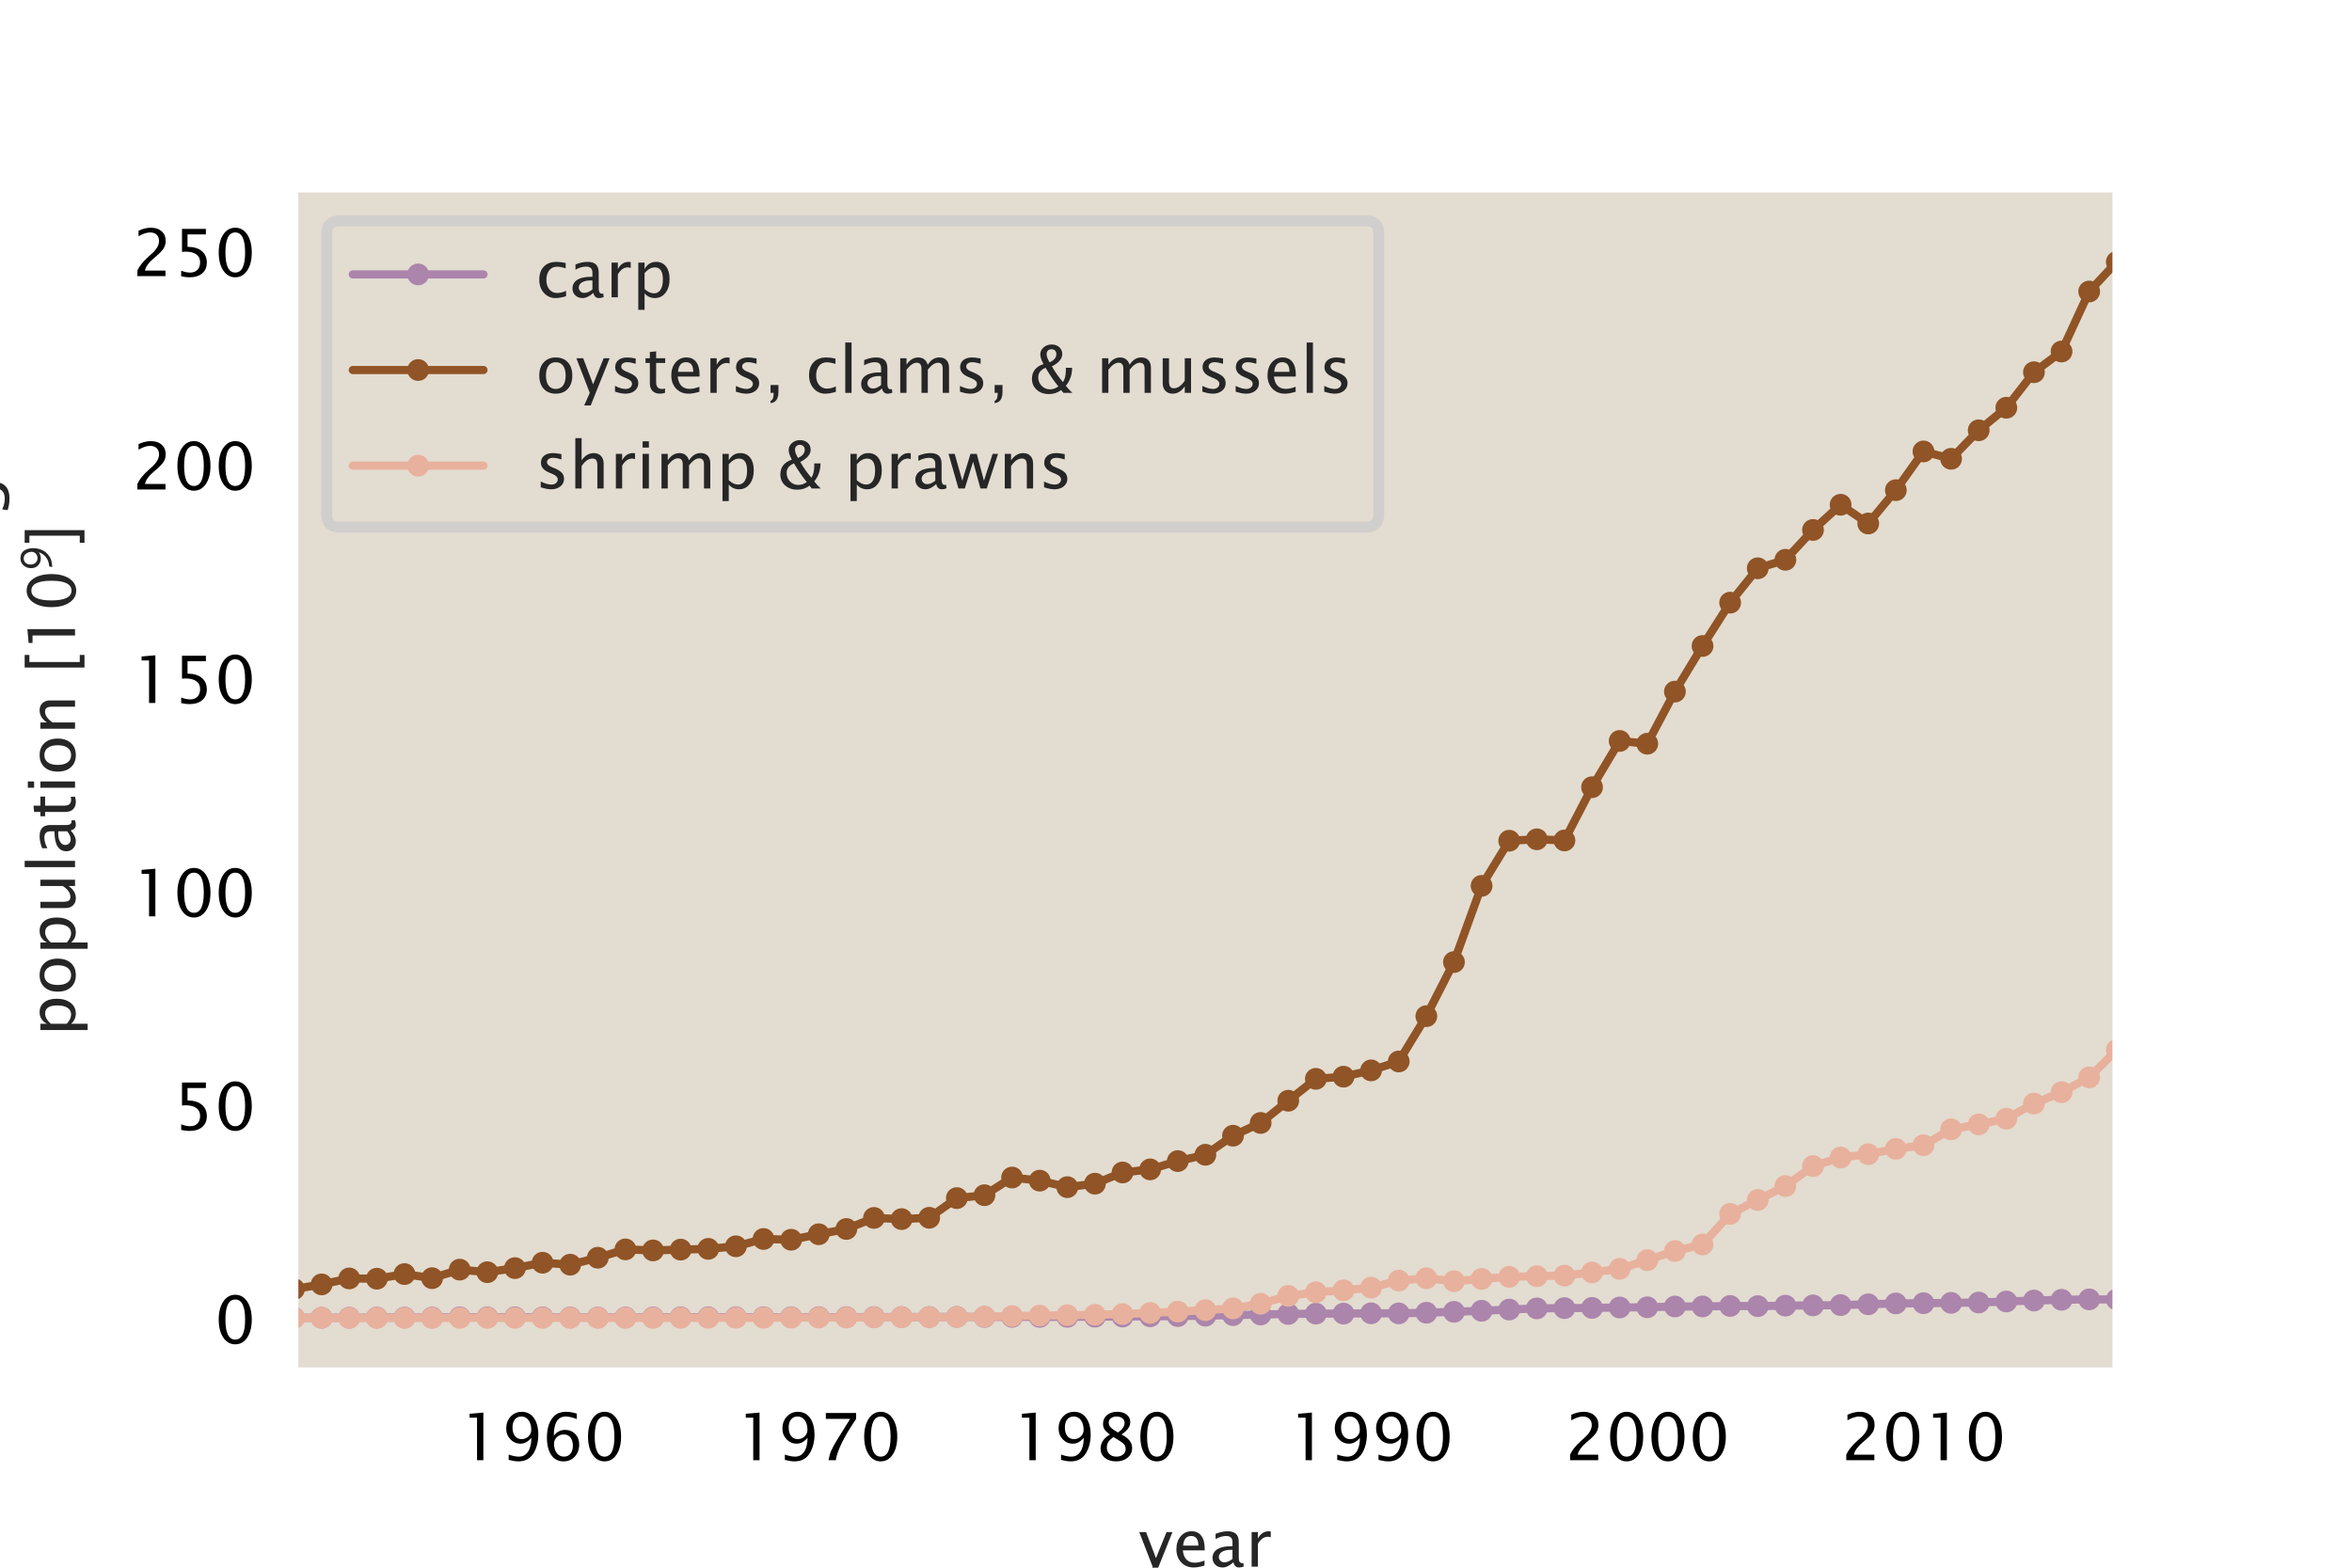 <?xml version="1.0" encoding="utf-8" standalone="no"?>
<!DOCTYPE svg PUBLIC "-//W3C//DTD SVG 1.1//EN"
  "http://www.w3.org/Graphics/SVG/1.1/DTD/svg11.dtd">
<!-- Created with matplotlib (https://matplotlib.org/) -->
<svg height="144pt" version="1.1" viewBox="0 0 216 144" width="216pt" xmlns="http://www.w3.org/2000/svg" xmlns:xlink="http://www.w3.org/1999/xlink">
 <defs>
  <style type="text/css">
*{stroke-linecap:butt;stroke-linejoin:round;}
  </style>
 </defs>
 <g id="figure_1">
  <g id="patch_1">
   <path d="M 0 144 
L 216 144 
L 216 0 
L 0 0 
z
" style="fill:#ffffff;"/>
  </g>
  <g id="axes_1">
   <g id="patch_2">
    <path d="M 27 126 
L 194.4 126 
L 194.4 17.28 
L 27 17.28 
z
" style="fill:#e3dcd0;"/>
   </g>
   <g id="matplotlib.axis_1">
    <g id="xtick_1">
     <g id="text_1">
      <!-- 1960 -->
      <defs>
       <path d="M 26.172 0 
L 26.172 65.047 
L 14.75 65.047 
L 14.75 71.094 
L 35.844 72.906 
L 35.844 0 
z
" id="LucidaSansUnicode-49"/>
       <path d="M 11.375 0.438 
L 11.375 8.594 
Q 20.562 5.422 27 5.422 
Q 35.984 5.422 41.031 13.062 
Q 46.094 20.703 46.094 34.328 
Q 38.766 25.297 29.438 25.297 
Q 20.312 25.297 13.969 32 
Q 7.625 38.719 7.625 48.391 
Q 7.625 59.469 14.375 66.766 
Q 21.141 74.078 31.391 74.078 
Q 43.172 74.078 49.953 64.625 
Q 56.734 55.172 56.734 38.766 
Q 56.734 28.328 53.469 19.109 
Q 50.203 9.906 44.672 4.781 
Q 37.594 -1.812 26.078 -1.812 
Q 20.406 -1.812 11.375 0.438 
z
M 17.234 50.047 
Q 17.234 41.797 20.984 37.016 
Q 24.75 32.234 31.156 32.234 
Q 37.312 32.234 41.625 36.375 
Q 45.953 40.531 45.953 46.391 
Q 45.953 55.609 41.766 61.25 
Q 37.594 66.891 30.812 66.891 
Q 24.469 66.891 20.844 62.391 
Q 17.234 57.906 17.234 50.047 
z
" id="LucidaSansUnicode-57"/>
       <path d="M 17.188 37.453 
Q 24.078 46.391 34.516 46.391 
Q 44 46.391 50.031 40.109 
Q 56.062 33.844 56.062 24.031 
Q 56.062 12.75 49.297 5.469 
Q 42.531 -1.812 32.078 -1.812 
Q 20.172 -1.812 13.422 7.828 
Q 6.688 17.484 6.688 34.516 
Q 6.688 57.469 18.453 68.219 
Q 24.859 74.125 36.141 74.125 
Q 42.672 74.125 52.344 71.391 
L 52.344 62.984 
Q 42.141 66.891 35.547 66.891 
Q 17.188 66.891 17.188 37.453 
z
M 46.391 22.125 
Q 46.391 30.125 42.672 34.781 
Q 38.969 39.453 32.516 39.453 
Q 26.375 39.453 21.969 35.344 
Q 17.578 31.25 17.578 25.484 
Q 17.578 16.406 21.75 10.906 
Q 25.922 5.422 32.812 5.422 
Q 39.062 5.422 42.719 9.906 
Q 46.391 14.406 46.391 22.125 
z
" id="LucidaSansUnicode-54"/>
       <path d="M 31.641 -1.812 
Q 20.266 -1.812 13.297 8.609 
Q 6.344 19.047 6.344 36.141 
Q 6.344 53.219 13.297 63.641 
Q 20.266 74.078 31.641 74.078 
Q 43.062 74.078 50 63.672 
Q 56.938 53.266 56.938 36.141 
Q 56.938 19.047 50 8.609 
Q 43.062 -1.812 31.641 -1.812 
z
M 31.641 5.422 
Q 46.734 5.422 46.734 36.141 
Q 46.734 66.844 31.641 66.844 
Q 16.609 66.844 16.609 36.141 
Q 16.609 5.422 31.641 5.422 
z
" id="LucidaSansUnicode-48"/>
      </defs>
      <g transform="translate(42.239 134.126)scale(0.06 -0.06)">
       <use xlink:href="#LucidaSansUnicode-49"/>
       <use x="63.232" xlink:href="#LucidaSansUnicode-57"/>
       <use x="126.465" xlink:href="#LucidaSansUnicode-54"/>
       <use x="189.697" xlink:href="#LucidaSansUnicode-48"/>
      </g>
     </g>
    </g>
    <g id="xtick_2">
     <g id="text_2">
      <!-- 1970 -->
      <defs>
       <path d="M 15.047 0 
Q 16.453 8.453 19.062 14.594 
Q 21.688 20.75 28.328 31.5 
L 48.047 63.234 
L 10.844 63.234 
L 10.844 72.266 
L 57.234 72.266 
L 57.234 63.234 
Q 29.438 22.266 26.125 0 
z
" id="LucidaSansUnicode-55"/>
      </defs>
      <g transform="translate(67.603 134.126)scale(0.06 -0.06)">
       <use xlink:href="#LucidaSansUnicode-49"/>
       <use x="63.232" xlink:href="#LucidaSansUnicode-57"/>
       <use x="126.465" xlink:href="#LucidaSansUnicode-55"/>
       <use x="189.697" xlink:href="#LucidaSansUnicode-48"/>
      </g>
     </g>
    </g>
    <g id="xtick_3">
     <g id="text_3">
      <!-- 1980 -->
      <defs>
       <path d="M 23 39.359 
Q 17.047 43.5 14.719 47.062 
Q 12.406 50.641 12.406 55.672 
Q 12.406 63.875 18.406 69 
Q 24.422 74.125 34.078 74.125 
Q 43.016 74.125 48.562 69.781 
Q 54.109 65.438 54.109 58.5 
Q 54.109 48 40.625 39.359 
Q 56.984 31.344 56.984 18.703 
Q 56.984 9.672 50.141 3.922 
Q 43.312 -1.812 32.562 -1.812 
Q 21.828 -1.812 15.234 3.578 
Q 8.641 8.984 8.641 17.781 
Q 8.641 30.766 23 39.359 
z
M 35.25 42.391 
Q 45.359 49.031 45.359 57.172 
Q 45.359 61.531 41.969 64.188 
Q 38.578 66.844 33.109 66.844 
Q 27.781 66.844 24.453 64.234 
Q 21.141 61.625 21.141 57.469 
Q 21.141 53.422 24.141 50.188 
Q 27.156 46.969 35.25 42.391 
z
M 28.219 35.453 
Q 22.406 30.953 20.328 27.609 
Q 18.266 24.266 18.266 19.281 
Q 18.266 13.094 22.266 9.25 
Q 26.266 5.422 32.812 5.422 
Q 39.109 5.422 43.094 8.688 
Q 47.078 11.969 47.078 17.188 
Q 47.078 21.391 44.609 24.297 
Q 42.141 27.203 35.062 31.391 
z
" id="LucidaSansUnicode-56"/>
      </defs>
      <g transform="translate(92.966 134.126)scale(0.06 -0.06)">
       <use xlink:href="#LucidaSansUnicode-49"/>
       <use x="63.232" xlink:href="#LucidaSansUnicode-57"/>
       <use x="126.465" xlink:href="#LucidaSansUnicode-56"/>
       <use x="189.697" xlink:href="#LucidaSansUnicode-48"/>
      </g>
     </g>
    </g>
    <g id="xtick_4">
     <g id="text_4">
      <!-- 1990 -->
      <g transform="translate(118.33 134.126)scale(0.06 -0.06)">
       <use xlink:href="#LucidaSansUnicode-49"/>
       <use x="63.232" xlink:href="#LucidaSansUnicode-57"/>
       <use x="126.465" xlink:href="#LucidaSansUnicode-57"/>
       <use x="189.697" xlink:href="#LucidaSansUnicode-48"/>
      </g>
     </g>
    </g>
    <g id="xtick_5">
     <g id="text_5">
      <!-- 2000 -->
      <defs>
       <path d="M 8.297 0 
L 8.297 8.453 
Q 12.5 18.266 25.297 29.828 
L 30.812 34.766 
Q 41.453 44.391 41.453 53.859 
Q 41.453 59.906 37.812 63.375 
Q 34.188 66.844 27.781 66.844 
Q 20.312 66.844 10.109 61.031 
L 10.109 69.531 
Q 19.734 74.078 29.25 74.078 
Q 39.406 74.078 45.531 68.609 
Q 51.656 63.141 51.656 54.109 
Q 51.656 47.609 48.547 42.578 
Q 45.453 37.547 37.016 30.375 
L 33.297 27.203 
Q 21.734 17.391 19.922 8.453 
L 51.312 8.453 
L 51.312 0 
z
" id="LucidaSansUnicode-50"/>
      </defs>
      <g transform="translate(143.694 134.126)scale(0.06 -0.06)">
       <use xlink:href="#LucidaSansUnicode-50"/>
       <use x="63.232" xlink:href="#LucidaSansUnicode-48"/>
       <use x="126.465" xlink:href="#LucidaSansUnicode-48"/>
       <use x="189.697" xlink:href="#LucidaSansUnicode-48"/>
      </g>
     </g>
    </g>
    <g id="xtick_6">
     <g id="text_6">
      <!-- 2010 -->
      <g transform="translate(169.057 134.126)scale(0.06 -0.06)">
       <use xlink:href="#LucidaSansUnicode-50"/>
       <use x="63.232" xlink:href="#LucidaSansUnicode-48"/>
       <use x="126.465" xlink:href="#LucidaSansUnicode-49"/>
       <use x="189.697" xlink:href="#LucidaSansUnicode-48"/>
      </g>
     </g>
    </g>
    <g id="text_7">
     <!-- year -->
     <defs>
      <path d="M 12.703 -19.281 
L 21.297 0 
L 0.781 53.031 
L 11.188 53.031 
L 26.375 13.094 
L 42.578 53.031 
L 51.656 53.031 
L 22.703 -19.281 
z
" id="LucidaSansUnicode-121"/>
      <path d="M 48.484 1.703 
Q 38.812 -1.219 31.938 -1.219 
Q 20.172 -1.219 12.797 6.562 
Q 5.422 14.359 5.422 26.766 
Q 5.422 38.812 11.938 46.531 
Q 18.453 54.25 28.609 54.25 
Q 38.234 54.25 43.484 47.391 
Q 48.734 40.531 48.734 27.938 
L 48.688 25 
L 15.234 25 
Q 17.328 6.109 33.734 6.109 
Q 39.75 6.109 48.484 9.328 
z
M 15.672 32.234 
L 39.062 32.234 
Q 39.062 47.016 28.031 47.016 
Q 16.938 47.016 15.672 32.234 
z
" id="LucidaSansUnicode-101"/>
      <path d="M 36.969 6.734 
Q 28.328 -1.219 20.312 -1.219 
Q 13.719 -1.219 9.375 2.906 
Q 5.031 7.031 5.031 13.328 
Q 5.031 22.016 12.328 26.672 
Q 19.625 31.344 33.297 31.344 
L 35.547 31.344 
L 35.547 37.75 
Q 35.547 46.969 25.922 46.969 
Q 18.453 46.969 9.625 42.281 
L 9.625 50.25 
Q 19.344 54.203 27.938 54.203 
Q 36.766 54.203 40.969 50.172 
Q 45.172 46.141 45.172 37.75 
L 45.172 13.719 
Q 45.172 5.469 50.25 5.469 
Q 50.875 5.469 52.094 5.672 
L 52.781 0.344 
Q 49.516 -1.219 45.562 -1.219 
Q 38.812 -1.219 36.969 6.734 
z
M 35.547 11.969 
L 35.547 25.688 
L 32.469 25.781 
Q 24.469 25.781 19.562 22.797 
Q 14.656 19.828 14.656 14.891 
Q 14.656 11.422 17.094 9.031 
Q 19.531 6.641 23.047 6.641 
Q 29.047 6.641 35.547 11.969 
z
" id="LucidaSansUnicode-97"/>
      <path d="M 9.625 0 
L 9.625 53.031 
L 19.234 53.031 
L 19.234 43.062 
Q 24.953 54.203 35.844 54.203 
Q 37.312 54.203 38.922 53.953 
L 38.922 44.969 
Q 36.422 45.797 34.516 45.797 
Q 25.391 45.797 19.234 34.969 
L 19.234 0 
z
" id="LucidaSansUnicode-114"/>
     </defs>
     <g style="fill:#262626;" transform="translate(104.577 143.908)scale(0.06 -0.06)">
      <use xlink:href="#LucidaSansUnicode-121"/>
      <use x="52.246" xlink:href="#LucidaSansUnicode-101"/>
      <use x="107.959" xlink:href="#LucidaSansUnicode-97"/>
      <use x="163.184" xlink:href="#LucidaSansUnicode-114"/>
     </g>
    </g>
   </g>
   <g id="matplotlib.axis_2">
    <g id="ytick_1">
     <g id="text_8">
      <!-- 0 -->
      <g transform="translate(19.706 123.375)scale(0.06 -0.06)">
       <use xlink:href="#LucidaSansUnicode-48"/>
      </g>
     </g>
    </g>
    <g id="ytick_2">
     <g id="text_9">
      <!-- 50 -->
      <defs>
       <path d="M 12.156 -0.297 
L 12.156 8.297 
Q 19.344 5.422 25.828 5.422 
Q 32.953 5.422 37.031 9.609 
Q 41.109 13.812 41.109 21.188 
Q 41.109 29.109 35.344 33.281 
Q 29.594 37.453 18.703 37.453 
Q 16.156 37.453 13.375 37.109 
L 13.375 72.266 
L 49.953 72.266 
L 49.953 63.875 
L 21.828 63.875 
L 21.828 44.828 
Q 35.75 44.828 43.562 38.422 
Q 51.375 32.031 51.375 20.703 
Q 51.375 10.156 44.266 4.172 
Q 37.156 -1.812 24.656 -1.812 
Q 19.094 -1.812 12.156 -0.297 
z
" id="LucidaSansUnicode-53"/>
      </defs>
      <g transform="translate(15.912 103.773)scale(0.06 -0.06)">
       <use xlink:href="#LucidaSansUnicode-53"/>
       <use x="63.232" xlink:href="#LucidaSansUnicode-48"/>
      </g>
     </g>
    </g>
    <g id="ytick_3">
     <g id="text_10">
      <!-- 100 -->
      <g transform="translate(12.118 84.17)scale(0.06 -0.06)">
       <use xlink:href="#LucidaSansUnicode-49"/>
       <use x="63.232" xlink:href="#LucidaSansUnicode-48"/>
       <use x="126.465" xlink:href="#LucidaSansUnicode-48"/>
      </g>
     </g>
    </g>
    <g id="ytick_4">
     <g id="text_11">
      <!-- 150 -->
      <g transform="translate(12.118 64.567)scale(0.06 -0.06)">
       <use xlink:href="#LucidaSansUnicode-49"/>
       <use x="63.232" xlink:href="#LucidaSansUnicode-53"/>
       <use x="126.465" xlink:href="#LucidaSansUnicode-48"/>
      </g>
     </g>
    </g>
    <g id="ytick_5">
     <g id="text_12">
      <!-- 200 -->
      <g transform="translate(12.118 44.965)scale(0.06 -0.06)">
       <use xlink:href="#LucidaSansUnicode-50"/>
       <use x="63.232" xlink:href="#LucidaSansUnicode-48"/>
       <use x="126.465" xlink:href="#LucidaSansUnicode-48"/>
      </g>
     </g>
    </g>
    <g id="ytick_6">
     <g id="text_13">
      <!-- 250 -->
      <g transform="translate(12.118 25.362)scale(0.06 -0.06)">
       <use xlink:href="#LucidaSansUnicode-50"/>
       <use x="63.232" xlink:href="#LucidaSansUnicode-53"/>
       <use x="126.465" xlink:href="#LucidaSansUnicode-48"/>
      </g>
     </g>
    </g>
    <g id="text_14">
     <!-- estimated standing -->
     <defs>
      <path d="M 7.672 1.859 
L 7.672 10.688 
Q 17.094 6 24.078 6 
Q 28.219 6 30.953 8.25 
Q 33.688 10.5 33.688 13.875 
Q 33.688 18.797 26.031 22.016 
L 20.406 24.422 
Q 7.953 29.594 7.953 39.312 
Q 7.953 46.234 12.859 50.219 
Q 17.781 54.203 26.312 54.203 
Q 30.766 54.203 37.312 52.984 
L 39.312 52.594 
L 39.312 44.578 
Q 31.25 46.969 26.469 46.969 
Q 22.266 46.969 19.75 45.141 
Q 17.234 43.312 17.234 40.234 
Q 17.234 35.891 24.266 32.906 
L 28.906 30.953 
Q 36.766 27.641 40.031 23.953 
Q 43.312 20.266 43.312 14.75 
Q 43.312 7.766 37.797 3.266 
Q 32.281 -1.219 23.688 -1.219 
Q 17.094 -1.219 7.672 1.859 
z
" id="LucidaSansUnicode-115"/>
      <path d="M 33.25 0 
Q 28.812 -1.219 25.531 -1.219 
Q 18.219 -1.219 14.109 2.969 
Q 10.016 7.172 10.016 14.656 
L 10.016 45.797 
L 3.375 45.797 
L 3.375 53.031 
L 10.016 53.031 
L 10.016 62.641 
L 19.625 63.578 
L 19.625 53.031 
L 33.5 53.031 
L 33.5 45.797 
L 19.625 45.797 
L 19.625 16.406 
Q 19.625 6 28.609 6 
Q 30.516 6 33.25 6.641 
z
" id="LucidaSansUnicode-116"/>
      <path d="M 9.625 0 
L 9.625 53.031 
L 19.234 53.031 
L 19.234 0 
z
M 9.625 62.641 
L 9.625 72.266 
L 19.234 72.266 
L 19.234 62.641 
z
" id="LucidaSansUnicode-105"/>
      <path d="M 9.625 0 
L 9.625 53.031 
L 19.234 53.031 
L 19.234 43.062 
Q 26.266 54.203 37.312 54.203 
Q 47.953 54.203 51.812 43.062 
Q 58.641 54.25 69.578 54.25 
Q 76.562 54.25 80.438 50.125 
Q 84.328 46 84.328 38.578 
L 84.328 0 
L 74.656 0 
L 74.656 37.062 
Q 74.656 46.141 67.484 46.141 
Q 60.016 46.141 51.812 35.547 
L 51.812 0 
L 42.141 0 
L 42.141 37.062 
Q 42.141 46.188 34.812 46.188 
Q 27.547 46.188 19.234 35.547 
L 19.234 0 
z
" id="LucidaSansUnicode-109"/>
      <path d="M 43.656 0 
L 43.656 9.969 
Q 37.797 -1.219 25.984 -1.219 
Q 16.406 -1.219 10.906 5.766 
Q 5.422 12.75 5.422 24.859 
Q 5.422 38.094 11.641 46.141 
Q 17.875 54.203 28.031 54.203 
Q 37.453 54.203 43.656 46.969 
L 43.656 77.094 
L 53.328 77.094 
L 53.328 0 
z
M 43.656 40.375 
Q 36.188 46.969 29.5 46.969 
Q 22.906 46.969 19.281 41.453 
Q 15.672 35.938 15.672 25.828 
Q 15.672 7.234 27.984 7.234 
Q 35.984 7.234 43.656 15.969 
z
" id="LucidaSansUnicode-100"/>
      <path id="LucidaSansUnicode-32"/>
      <path d="M 9.625 0 
L 9.625 53.031 
L 19.234 53.031 
L 19.234 43.062 
Q 26.859 54.203 37.891 54.203 
Q 44.828 54.203 48.906 49.828 
Q 52.984 45.453 52.984 38.094 
L 52.984 0 
L 43.359 0 
L 43.359 34.969 
Q 43.359 40.875 41.625 43.391 
Q 39.891 45.906 35.891 45.906 
Q 27.047 45.906 19.234 34.328 
L 19.234 0 
z
" id="LucidaSansUnicode-110"/>
      <path d="M 9.812 -17.625 
L 10.938 -9.281 
Q 19.281 -13.234 27.438 -13.234 
Q 43.656 -13.234 43.656 4 
L 43.656 12.359 
Q 41.156 7.078 36.547 4.141 
Q 31.938 1.219 26.266 1.219 
Q 16.656 1.219 11.031 8.125 
Q 5.422 15.047 5.422 26.859 
Q 5.422 38.969 11.812 46.578 
Q 18.219 54.203 28.375 54.203 
Q 37.25 54.203 43.656 46.969 
L 43.656 53.031 
L 53.328 53.031 
L 53.328 14.453 
Q 53.328 2 52.031 -3.984 
Q 50.734 -9.969 47.172 -13.766 
Q 40.875 -20.453 27.484 -20.453 
Q 18.312 -20.453 9.812 -17.625 
z
M 43.656 18.359 
L 43.656 40.375 
Q 37.312 46.969 29.828 46.969 
Q 23.188 46.969 19.422 41.641 
Q 15.672 36.328 15.672 26.906 
Q 15.672 9.625 27.938 9.625 
Q 36.281 9.625 43.656 18.359 
z
" id="LucidaSansUnicode-103"/>
     </defs>
     <g style="fill:#262626;" transform="translate(-0.357 99.577)rotate(-90)scale(0.06 -0.06)">
      <use xlink:href="#LucidaSansUnicode-101"/>
      <use x="55.713" xlink:href="#LucidaSansUnicode-115"/>
      <use x="106.689" xlink:href="#LucidaSansUnicode-116"/>
      <use x="144.092" xlink:href="#LucidaSansUnicode-105"/>
      <use x="172.998" xlink:href="#LucidaSansUnicode-109"/>
      <use x="266.357" xlink:href="#LucidaSansUnicode-97"/>
      <use x="321.582" xlink:href="#LucidaSansUnicode-116"/>
      <use x="358.984" xlink:href="#LucidaSansUnicode-101"/>
      <use x="414.697" xlink:href="#LucidaSansUnicode-100"/>
      <use x="477.637" xlink:href="#LucidaSansUnicode-32"/>
      <use x="509.277" xlink:href="#LucidaSansUnicode-115"/>
      <use x="560.254" xlink:href="#LucidaSansUnicode-116"/>
      <use x="597.656" xlink:href="#LucidaSansUnicode-97"/>
      <use x="652.881" xlink:href="#LucidaSansUnicode-110"/>
      <use x="714.941" xlink:href="#LucidaSansUnicode-100"/>
      <use x="777.881" xlink:href="#LucidaSansUnicode-105"/>
      <use x="806.787" xlink:href="#LucidaSansUnicode-110"/>
      <use x="868.848" xlink:href="#LucidaSansUnicode-103"/>
     </g>
     <!-- population [10$^9$] -->
     <defs>
      <path d="M 9.625 -19.281 
L 9.625 53.031 
L 19.234 53.031 
L 19.234 43.062 
Q 25.141 54.203 36.969 54.203 
Q 46.531 54.203 52.016 47.219 
Q 57.516 40.234 57.516 28.125 
Q 57.516 14.938 51.281 6.859 
Q 45.062 -1.219 34.906 -1.219 
Q 25.484 -1.219 19.234 6 
L 19.234 -19.281 
z
M 19.234 12.641 
Q 26.656 6 33.406 6 
Q 40.047 6 43.656 11.547 
Q 47.266 17.094 47.266 27.156 
Q 47.266 45.797 34.969 45.797 
Q 26.906 45.797 19.234 37.062 
z
" id="LucidaSansUnicode-112"/>
      <path d="M 30.719 -1.219 
Q 19.047 -1.219 12.234 6.25 
Q 5.422 13.719 5.422 26.516 
Q 5.422 39.312 12.234 46.75 
Q 19.047 54.203 30.719 54.203 
Q 42.391 54.203 49.188 46.75 
Q 56 39.312 56 26.516 
Q 56 13.719 49.188 6.25 
Q 42.391 -1.219 30.719 -1.219 
z
M 30.719 6 
Q 37.891 6 41.844 11.375 
Q 45.797 16.75 45.797 26.516 
Q 45.797 36.281 41.844 41.625 
Q 37.891 46.969 30.719 46.969 
Q 23.531 46.969 19.594 41.625 
Q 15.672 36.281 15.672 26.516 
Q 15.672 16.75 19.594 11.375 
Q 23.531 6 30.719 6 
z
" id="LucidaSansUnicode-111"/>
      <path d="M 42.781 0 
L 42.781 9.969 
Q 35.109 -1.219 24.172 -1.219 
Q 17.234 -1.219 13.125 3.141 
Q 9.031 7.516 9.031 14.938 
L 9.031 53.031 
L 18.656 53.031 
L 18.656 18.062 
Q 18.656 12.109 20.391 9.594 
Q 22.125 7.078 26.172 7.078 
Q 34.969 7.078 42.781 18.656 
L 42.781 53.031 
L 52.391 53.031 
L 52.391 0 
z
" id="LucidaSansUnicode-117"/>
      <path d="M 9.625 0 
L 9.625 77.094 
L 19.234 77.094 
L 19.234 0 
z
" id="LucidaSansUnicode-108"/>
      <path d="M 9.625 -14.453 
L 9.625 77.094 
L 28.906 77.094 
L 28.906 69.875 
L 18.062 69.875 
L 18.062 -7.234 
L 28.906 -7.234 
L 28.906 -14.453 
z
" id="LucidaSansUnicode-91"/>
      <path d="M 5.5 -0.203 
L 6.797 4.703 
Q 18.203 5.5 26.141 11.25 
Q 34.094 17 37.594 27.5 
Q 31.797 23.094 23.906 23.094 
Q 15.297 23.094 9.047 28.891 
Q 2.797 34.703 2.797 44.203 
Q 2.797 53.906 8.844 60.75 
Q 14.906 67.594 24.203 67.594 
Q 30.094 67.594 34.5 65.344 
Q 38.906 63.094 41.5 59.094 
Q 44.094 55.094 45.344 50.25 
Q 46.594 45.406 46.594 39.797 
Q 46.594 31.406 43.547 23.203 
Q 40.5 15 35.5 10.094 
Q 28.797 3.594 22.844 1.297 
Q 16.906 -1 5.703 -2.094 
z
M 38.594 42.203 
Q 38.5 50.297 34.547 55.391 
Q 30.594 60.5 23.906 60.5 
Q 18.406 60.5 14.594 56.297 
Q 10.797 52.094 10.797 45.594 
Q 10.797 38.406 14.891 34.344 
Q 19 30.297 24.703 30.297 
Q 29.906 30.297 33.797 33.344 
Q 37.703 36.406 38.594 42.203 
z
" id="STIXGeneral-Regular-120811"/>
      <path d="M 22.906 77.094 
L 22.906 -14.453 
L 3.609 -14.453 
L 3.609 -7.234 
L 14.453 -7.234 
L 14.453 69.875 
L 3.609 69.875 
L 3.609 77.094 
z
" id="LucidaSansUnicode-93"/>
     </defs>
     <g style="fill:#262626;" transform="translate(6.918 95.19)rotate(-90)scale(0.06 -0.06)">
      <use transform="translate(0 0.447)" xlink:href="#LucidaSansUnicode-112"/>
      <use transform="translate(62.939 0.447)" xlink:href="#LucidaSansUnicode-111"/>
      <use transform="translate(124.365 0.447)" xlink:href="#LucidaSansUnicode-112"/>
      <use transform="translate(187.305 0.447)" xlink:href="#LucidaSansUnicode-117"/>
      <use transform="translate(249.365 0.447)" xlink:href="#LucidaSansUnicode-108"/>
      <use transform="translate(278.271 0.447)" xlink:href="#LucidaSansUnicode-97"/>
      <use transform="translate(333.496 0.447)" xlink:href="#LucidaSansUnicode-116"/>
      <use transform="translate(370.898 0.447)" xlink:href="#LucidaSansUnicode-105"/>
      <use transform="translate(399.805 0.447)" xlink:href="#LucidaSansUnicode-111"/>
      <use transform="translate(461.23 0.447)" xlink:href="#LucidaSansUnicode-110"/>
      <use transform="translate(523.291 0.447)" xlink:href="#LucidaSansUnicode-32"/>
      <use transform="translate(554.932 0.447)" xlink:href="#LucidaSansUnicode-91"/>
      <use transform="translate(587.451 0.447)" xlink:href="#LucidaSansUnicode-49"/>
      <use transform="translate(650.684 0.447)" xlink:href="#LucidaSansUnicode-48"/>
      <use transform="translate(714.709 36.684)scale(0.7)" xlink:href="#STIXGeneral-Regular-120811"/>
      <use transform="translate(751.974 0.447)" xlink:href="#LucidaSansUnicode-93"/>
     </g>
    </g>
   </g>
   <g id="line2d_1">
    <path clip-path="url(#p1820e933b1)" d="M 24.464 121.048 
L 27 121.044 
L 29.536 121.042 
L 32.073 121.038 
L 34.609 121.028 
L 37.145 121.024 
L 39.682 121.022 
L 42.218 121.003 
L 44.755 121.006 
L 47.291 121 
L 49.827 121.007 
L 52.364 121.018 
L 54.9 121.022 
L 57.436 121.017 
L 59.973 121.012 
L 62.509 121.002 
L 65.045 121 
L 67.582 121 
L 70.118 121.001 
L 72.655 120.996 
L 75.191 120.991 
L 77.727 120.987 
L 80.264 120.983 
L 82.8 120.978 
L 85.336 120.972 
L 87.873 120.965 
L 90.409 120.966 
L 92.945 120.961 
L 95.482 120.961 
L 98.018 120.955 
L 100.555 120.945 
L 103.091 120.93 
L 105.627 120.911 
L 108.164 120.889 
L 110.7 120.851 
L 113.236 120.8 
L 115.773 120.746 
L 118.309 120.696 
L 120.845 120.663 
L 123.382 120.661 
L 125.918 120.634 
L 128.455 120.642 
L 130.991 120.58 
L 133.527 120.499 
L 136.064 120.402 
L 138.6 120.29 
L 141.136 120.182 
L 143.673 120.157 
L 146.209 120.137 
L 148.745 120.098 
L 151.282 120.08 
L 153.818 120.009 
L 156.355 120.004 
L 158.891 119.958 
L 161.427 119.975 
L 163.964 119.931 
L 166.5 119.909 
L 169.036 119.88 
L 171.573 119.806 
L 174.109 119.726 
L 176.645 119.705 
L 179.182 119.674 
L 181.718 119.644 
L 184.255 119.548 
L 186.791 119.46 
L 189.327 119.393 
L 191.864 119.355 
L 194.4 119.362 
L 196.936 119.311 
" style="fill:none;stroke:#ab85ac;stroke-linecap:round;stroke-width:0.75;"/>
    <defs>
     <path d="M 0 0.5 
C 0.133 0.5 0.26 0.447 0.354 0.354 
C 0.447 0.26 0.5 0.133 0.5 0 
C 0.5 -0.133 0.447 -0.26 0.354 -0.354 
C 0.26 -0.447 0.133 -0.5 0 -0.5 
C -0.133 -0.5 -0.26 -0.447 -0.354 -0.354 
C -0.447 -0.26 -0.5 -0.133 -0.5 0 
C -0.5 0.133 -0.447 0.26 -0.354 0.354 
C -0.26 0.447 -0.133 0.5 0 0.5 
z
" id="m6e698b9f9d" style="stroke:#ab85ac;"/>
    </defs>
    <g clip-path="url(#p1820e933b1)">
     <use style="fill:#ab85ac;stroke:#ab85ac;" x="24.464" xlink:href="#m6e698b9f9d" y="121.048"/>
     <use style="fill:#ab85ac;stroke:#ab85ac;" x="27" xlink:href="#m6e698b9f9d" y="121.044"/>
     <use style="fill:#ab85ac;stroke:#ab85ac;" x="29.536" xlink:href="#m6e698b9f9d" y="121.042"/>
     <use style="fill:#ab85ac;stroke:#ab85ac;" x="32.073" xlink:href="#m6e698b9f9d" y="121.038"/>
     <use style="fill:#ab85ac;stroke:#ab85ac;" x="34.609" xlink:href="#m6e698b9f9d" y="121.028"/>
     <use style="fill:#ab85ac;stroke:#ab85ac;" x="37.145" xlink:href="#m6e698b9f9d" y="121.024"/>
     <use style="fill:#ab85ac;stroke:#ab85ac;" x="39.682" xlink:href="#m6e698b9f9d" y="121.022"/>
     <use style="fill:#ab85ac;stroke:#ab85ac;" x="42.218" xlink:href="#m6e698b9f9d" y="121.003"/>
     <use style="fill:#ab85ac;stroke:#ab85ac;" x="44.755" xlink:href="#m6e698b9f9d" y="121.006"/>
     <use style="fill:#ab85ac;stroke:#ab85ac;" x="47.291" xlink:href="#m6e698b9f9d" y="121"/>
     <use style="fill:#ab85ac;stroke:#ab85ac;" x="49.827" xlink:href="#m6e698b9f9d" y="121.007"/>
     <use style="fill:#ab85ac;stroke:#ab85ac;" x="52.364" xlink:href="#m6e698b9f9d" y="121.018"/>
     <use style="fill:#ab85ac;stroke:#ab85ac;" x="54.9" xlink:href="#m6e698b9f9d" y="121.022"/>
     <use style="fill:#ab85ac;stroke:#ab85ac;" x="57.436" xlink:href="#m6e698b9f9d" y="121.017"/>
     <use style="fill:#ab85ac;stroke:#ab85ac;" x="59.973" xlink:href="#m6e698b9f9d" y="121.012"/>
     <use style="fill:#ab85ac;stroke:#ab85ac;" x="62.509" xlink:href="#m6e698b9f9d" y="121.002"/>
     <use style="fill:#ab85ac;stroke:#ab85ac;" x="65.045" xlink:href="#m6e698b9f9d" y="121"/>
     <use style="fill:#ab85ac;stroke:#ab85ac;" x="67.582" xlink:href="#m6e698b9f9d" y="121"/>
     <use style="fill:#ab85ac;stroke:#ab85ac;" x="70.118" xlink:href="#m6e698b9f9d" y="121.001"/>
     <use style="fill:#ab85ac;stroke:#ab85ac;" x="72.655" xlink:href="#m6e698b9f9d" y="120.996"/>
     <use style="fill:#ab85ac;stroke:#ab85ac;" x="75.191" xlink:href="#m6e698b9f9d" y="120.991"/>
     <use style="fill:#ab85ac;stroke:#ab85ac;" x="77.727" xlink:href="#m6e698b9f9d" y="120.987"/>
     <use style="fill:#ab85ac;stroke:#ab85ac;" x="80.264" xlink:href="#m6e698b9f9d" y="120.983"/>
     <use style="fill:#ab85ac;stroke:#ab85ac;" x="82.8" xlink:href="#m6e698b9f9d" y="120.978"/>
     <use style="fill:#ab85ac;stroke:#ab85ac;" x="85.336" xlink:href="#m6e698b9f9d" y="120.972"/>
     <use style="fill:#ab85ac;stroke:#ab85ac;" x="87.873" xlink:href="#m6e698b9f9d" y="120.965"/>
     <use style="fill:#ab85ac;stroke:#ab85ac;" x="90.409" xlink:href="#m6e698b9f9d" y="120.966"/>
     <use style="fill:#ab85ac;stroke:#ab85ac;" x="92.945" xlink:href="#m6e698b9f9d" y="120.961"/>
     <use style="fill:#ab85ac;stroke:#ab85ac;" x="95.482" xlink:href="#m6e698b9f9d" y="120.961"/>
     <use style="fill:#ab85ac;stroke:#ab85ac;" x="98.018" xlink:href="#m6e698b9f9d" y="120.955"/>
     <use style="fill:#ab85ac;stroke:#ab85ac;" x="100.555" xlink:href="#m6e698b9f9d" y="120.945"/>
     <use style="fill:#ab85ac;stroke:#ab85ac;" x="103.091" xlink:href="#m6e698b9f9d" y="120.93"/>
     <use style="fill:#ab85ac;stroke:#ab85ac;" x="105.627" xlink:href="#m6e698b9f9d" y="120.911"/>
     <use style="fill:#ab85ac;stroke:#ab85ac;" x="108.164" xlink:href="#m6e698b9f9d" y="120.889"/>
     <use style="fill:#ab85ac;stroke:#ab85ac;" x="110.7" xlink:href="#m6e698b9f9d" y="120.851"/>
     <use style="fill:#ab85ac;stroke:#ab85ac;" x="113.236" xlink:href="#m6e698b9f9d" y="120.8"/>
     <use style="fill:#ab85ac;stroke:#ab85ac;" x="115.773" xlink:href="#m6e698b9f9d" y="120.746"/>
     <use style="fill:#ab85ac;stroke:#ab85ac;" x="118.309" xlink:href="#m6e698b9f9d" y="120.696"/>
     <use style="fill:#ab85ac;stroke:#ab85ac;" x="120.845" xlink:href="#m6e698b9f9d" y="120.663"/>
     <use style="fill:#ab85ac;stroke:#ab85ac;" x="123.382" xlink:href="#m6e698b9f9d" y="120.661"/>
     <use style="fill:#ab85ac;stroke:#ab85ac;" x="125.918" xlink:href="#m6e698b9f9d" y="120.634"/>
     <use style="fill:#ab85ac;stroke:#ab85ac;" x="128.455" xlink:href="#m6e698b9f9d" y="120.642"/>
     <use style="fill:#ab85ac;stroke:#ab85ac;" x="130.991" xlink:href="#m6e698b9f9d" y="120.58"/>
     <use style="fill:#ab85ac;stroke:#ab85ac;" x="133.527" xlink:href="#m6e698b9f9d" y="120.499"/>
     <use style="fill:#ab85ac;stroke:#ab85ac;" x="136.064" xlink:href="#m6e698b9f9d" y="120.402"/>
     <use style="fill:#ab85ac;stroke:#ab85ac;" x="138.6" xlink:href="#m6e698b9f9d" y="120.29"/>
     <use style="fill:#ab85ac;stroke:#ab85ac;" x="141.136" xlink:href="#m6e698b9f9d" y="120.182"/>
     <use style="fill:#ab85ac;stroke:#ab85ac;" x="143.673" xlink:href="#m6e698b9f9d" y="120.157"/>
     <use style="fill:#ab85ac;stroke:#ab85ac;" x="146.209" xlink:href="#m6e698b9f9d" y="120.137"/>
     <use style="fill:#ab85ac;stroke:#ab85ac;" x="148.745" xlink:href="#m6e698b9f9d" y="120.098"/>
     <use style="fill:#ab85ac;stroke:#ab85ac;" x="151.282" xlink:href="#m6e698b9f9d" y="120.08"/>
     <use style="fill:#ab85ac;stroke:#ab85ac;" x="153.818" xlink:href="#m6e698b9f9d" y="120.009"/>
     <use style="fill:#ab85ac;stroke:#ab85ac;" x="156.355" xlink:href="#m6e698b9f9d" y="120.004"/>
     <use style="fill:#ab85ac;stroke:#ab85ac;" x="158.891" xlink:href="#m6e698b9f9d" y="119.958"/>
     <use style="fill:#ab85ac;stroke:#ab85ac;" x="161.427" xlink:href="#m6e698b9f9d" y="119.975"/>
     <use style="fill:#ab85ac;stroke:#ab85ac;" x="163.964" xlink:href="#m6e698b9f9d" y="119.931"/>
     <use style="fill:#ab85ac;stroke:#ab85ac;" x="166.5" xlink:href="#m6e698b9f9d" y="119.909"/>
     <use style="fill:#ab85ac;stroke:#ab85ac;" x="169.036" xlink:href="#m6e698b9f9d" y="119.88"/>
     <use style="fill:#ab85ac;stroke:#ab85ac;" x="171.573" xlink:href="#m6e698b9f9d" y="119.806"/>
     <use style="fill:#ab85ac;stroke:#ab85ac;" x="174.109" xlink:href="#m6e698b9f9d" y="119.726"/>
     <use style="fill:#ab85ac;stroke:#ab85ac;" x="176.645" xlink:href="#m6e698b9f9d" y="119.705"/>
     <use style="fill:#ab85ac;stroke:#ab85ac;" x="179.182" xlink:href="#m6e698b9f9d" y="119.674"/>
     <use style="fill:#ab85ac;stroke:#ab85ac;" x="181.718" xlink:href="#m6e698b9f9d" y="119.644"/>
     <use style="fill:#ab85ac;stroke:#ab85ac;" x="184.255" xlink:href="#m6e698b9f9d" y="119.548"/>
     <use style="fill:#ab85ac;stroke:#ab85ac;" x="186.791" xlink:href="#m6e698b9f9d" y="119.46"/>
     <use style="fill:#ab85ac;stroke:#ab85ac;" x="189.327" xlink:href="#m6e698b9f9d" y="119.393"/>
     <use style="fill:#ab85ac;stroke:#ab85ac;" x="191.864" xlink:href="#m6e698b9f9d" y="119.355"/>
     <use style="fill:#ab85ac;stroke:#ab85ac;" x="194.4" xlink:href="#m6e698b9f9d" y="119.362"/>
     <use style="fill:#ab85ac;stroke:#ab85ac;" x="196.936" xlink:href="#m6e698b9f9d" y="119.311"/>
    </g>
   </g>
   <g id="line2d_2">
    <path clip-path="url(#p1820e933b1)" d="M 24.464 118.937 
L 27 118.41 
L 29.536 117.978 
L 32.073 117.431 
L 34.609 117.457 
L 37.145 117.03 
L 39.682 117.407 
L 42.218 116.622 
L 44.755 116.858 
L 47.291 116.483 
L 49.827 115.988 
L 52.364 116.168 
L 54.9 115.529 
L 57.436 114.762 
L 59.973 114.857 
L 62.509 114.784 
L 65.045 114.715 
L 67.582 114.478 
L 70.118 113.807 
L 72.655 113.877 
L 75.191 113.371 
L 77.727 112.889 
L 80.264 111.873 
L 82.8 111.981 
L 85.336 111.859 
L 87.873 110.051 
L 90.409 109.786 
L 92.945 108.163 
L 95.482 108.449 
L 98.018 109.046 
L 100.555 108.726 
L 103.091 107.698 
L 105.627 107.414 
L 108.164 106.651 
L 110.7 106.072 
L 113.236 104.32 
L 115.773 103.148 
L 118.309 101.108 
L 120.845 99.098 
L 123.382 98.898 
L 125.918 98.32 
L 128.455 97.502 
L 130.991 93.338 
L 133.527 88.372 
L 136.064 81.371 
L 138.6 77.225 
L 141.136 77.094 
L 143.673 77.198 
L 146.209 72.308 
L 148.745 68.059 
L 151.282 68.313 
L 153.818 63.527 
L 156.355 59.338 
L 158.891 55.357 
L 161.427 52.2 
L 163.964 51.42 
L 166.5 48.679 
L 169.036 46.365 
L 171.573 48.087 
L 174.109 45.025 
L 176.645 41.467 
L 179.182 42.143 
L 181.718 39.524 
L 184.255 37.452 
L 186.791 34.19 
L 189.327 32.287 
L 191.864 26.776 
L 194.4 24.057 
L 196.936 22.222 
" style="fill:none;stroke:#905426;stroke-linecap:round;stroke-width:0.75;"/>
    <defs>
     <path d="M 0 0.5 
C 0.133 0.5 0.26 0.447 0.354 0.354 
C 0.447 0.26 0.5 0.133 0.5 0 
C 0.5 -0.133 0.447 -0.26 0.354 -0.354 
C 0.26 -0.447 0.133 -0.5 0 -0.5 
C -0.133 -0.5 -0.26 -0.447 -0.354 -0.354 
C -0.447 -0.26 -0.5 -0.133 -0.5 0 
C -0.5 0.133 -0.447 0.26 -0.354 0.354 
C -0.26 0.447 -0.133 0.5 0 0.5 
z
" id="mbec656e4a2" style="stroke:#905426;"/>
    </defs>
    <g clip-path="url(#p1820e933b1)">
     <use style="fill:#905426;stroke:#905426;" x="24.464" xlink:href="#mbec656e4a2" y="118.937"/>
     <use style="fill:#905426;stroke:#905426;" x="27" xlink:href="#mbec656e4a2" y="118.41"/>
     <use style="fill:#905426;stroke:#905426;" x="29.536" xlink:href="#mbec656e4a2" y="117.978"/>
     <use style="fill:#905426;stroke:#905426;" x="32.073" xlink:href="#mbec656e4a2" y="117.431"/>
     <use style="fill:#905426;stroke:#905426;" x="34.609" xlink:href="#mbec656e4a2" y="117.457"/>
     <use style="fill:#905426;stroke:#905426;" x="37.145" xlink:href="#mbec656e4a2" y="117.03"/>
     <use style="fill:#905426;stroke:#905426;" x="39.682" xlink:href="#mbec656e4a2" y="117.407"/>
     <use style="fill:#905426;stroke:#905426;" x="42.218" xlink:href="#mbec656e4a2" y="116.622"/>
     <use style="fill:#905426;stroke:#905426;" x="44.755" xlink:href="#mbec656e4a2" y="116.858"/>
     <use style="fill:#905426;stroke:#905426;" x="47.291" xlink:href="#mbec656e4a2" y="116.483"/>
     <use style="fill:#905426;stroke:#905426;" x="49.827" xlink:href="#mbec656e4a2" y="115.988"/>
     <use style="fill:#905426;stroke:#905426;" x="52.364" xlink:href="#mbec656e4a2" y="116.168"/>
     <use style="fill:#905426;stroke:#905426;" x="54.9" xlink:href="#mbec656e4a2" y="115.529"/>
     <use style="fill:#905426;stroke:#905426;" x="57.436" xlink:href="#mbec656e4a2" y="114.762"/>
     <use style="fill:#905426;stroke:#905426;" x="59.973" xlink:href="#mbec656e4a2" y="114.857"/>
     <use style="fill:#905426;stroke:#905426;" x="62.509" xlink:href="#mbec656e4a2" y="114.784"/>
     <use style="fill:#905426;stroke:#905426;" x="65.045" xlink:href="#mbec656e4a2" y="114.715"/>
     <use style="fill:#905426;stroke:#905426;" x="67.582" xlink:href="#mbec656e4a2" y="114.478"/>
     <use style="fill:#905426;stroke:#905426;" x="70.118" xlink:href="#mbec656e4a2" y="113.807"/>
     <use style="fill:#905426;stroke:#905426;" x="72.655" xlink:href="#mbec656e4a2" y="113.877"/>
     <use style="fill:#905426;stroke:#905426;" x="75.191" xlink:href="#mbec656e4a2" y="113.371"/>
     <use style="fill:#905426;stroke:#905426;" x="77.727" xlink:href="#mbec656e4a2" y="112.889"/>
     <use style="fill:#905426;stroke:#905426;" x="80.264" xlink:href="#mbec656e4a2" y="111.873"/>
     <use style="fill:#905426;stroke:#905426;" x="82.8" xlink:href="#mbec656e4a2" y="111.981"/>
     <use style="fill:#905426;stroke:#905426;" x="85.336" xlink:href="#mbec656e4a2" y="111.859"/>
     <use style="fill:#905426;stroke:#905426;" x="87.873" xlink:href="#mbec656e4a2" y="110.051"/>
     <use style="fill:#905426;stroke:#905426;" x="90.409" xlink:href="#mbec656e4a2" y="109.786"/>
     <use style="fill:#905426;stroke:#905426;" x="92.945" xlink:href="#mbec656e4a2" y="108.163"/>
     <use style="fill:#905426;stroke:#905426;" x="95.482" xlink:href="#mbec656e4a2" y="108.449"/>
     <use style="fill:#905426;stroke:#905426;" x="98.018" xlink:href="#mbec656e4a2" y="109.046"/>
     <use style="fill:#905426;stroke:#905426;" x="100.555" xlink:href="#mbec656e4a2" y="108.726"/>
     <use style="fill:#905426;stroke:#905426;" x="103.091" xlink:href="#mbec656e4a2" y="107.698"/>
     <use style="fill:#905426;stroke:#905426;" x="105.627" xlink:href="#mbec656e4a2" y="107.414"/>
     <use style="fill:#905426;stroke:#905426;" x="108.164" xlink:href="#mbec656e4a2" y="106.651"/>
     <use style="fill:#905426;stroke:#905426;" x="110.7" xlink:href="#mbec656e4a2" y="106.072"/>
     <use style="fill:#905426;stroke:#905426;" x="113.236" xlink:href="#mbec656e4a2" y="104.32"/>
     <use style="fill:#905426;stroke:#905426;" x="115.773" xlink:href="#mbec656e4a2" y="103.148"/>
     <use style="fill:#905426;stroke:#905426;" x="118.309" xlink:href="#mbec656e4a2" y="101.108"/>
     <use style="fill:#905426;stroke:#905426;" x="120.845" xlink:href="#mbec656e4a2" y="99.098"/>
     <use style="fill:#905426;stroke:#905426;" x="123.382" xlink:href="#mbec656e4a2" y="98.898"/>
     <use style="fill:#905426;stroke:#905426;" x="125.918" xlink:href="#mbec656e4a2" y="98.32"/>
     <use style="fill:#905426;stroke:#905426;" x="128.455" xlink:href="#mbec656e4a2" y="97.502"/>
     <use style="fill:#905426;stroke:#905426;" x="130.991" xlink:href="#mbec656e4a2" y="93.338"/>
     <use style="fill:#905426;stroke:#905426;" x="133.527" xlink:href="#mbec656e4a2" y="88.372"/>
     <use style="fill:#905426;stroke:#905426;" x="136.064" xlink:href="#mbec656e4a2" y="81.371"/>
     <use style="fill:#905426;stroke:#905426;" x="138.6" xlink:href="#mbec656e4a2" y="77.225"/>
     <use style="fill:#905426;stroke:#905426;" x="141.136" xlink:href="#mbec656e4a2" y="77.094"/>
     <use style="fill:#905426;stroke:#905426;" x="143.673" xlink:href="#mbec656e4a2" y="77.198"/>
     <use style="fill:#905426;stroke:#905426;" x="146.209" xlink:href="#mbec656e4a2" y="72.308"/>
     <use style="fill:#905426;stroke:#905426;" x="148.745" xlink:href="#mbec656e4a2" y="68.059"/>
     <use style="fill:#905426;stroke:#905426;" x="151.282" xlink:href="#mbec656e4a2" y="68.313"/>
     <use style="fill:#905426;stroke:#905426;" x="153.818" xlink:href="#mbec656e4a2" y="63.527"/>
     <use style="fill:#905426;stroke:#905426;" x="156.355" xlink:href="#mbec656e4a2" y="59.338"/>
     <use style="fill:#905426;stroke:#905426;" x="158.891" xlink:href="#mbec656e4a2" y="55.357"/>
     <use style="fill:#905426;stroke:#905426;" x="161.427" xlink:href="#mbec656e4a2" y="52.2"/>
     <use style="fill:#905426;stroke:#905426;" x="163.964" xlink:href="#mbec656e4a2" y="51.42"/>
     <use style="fill:#905426;stroke:#905426;" x="166.5" xlink:href="#mbec656e4a2" y="48.679"/>
     <use style="fill:#905426;stroke:#905426;" x="169.036" xlink:href="#mbec656e4a2" y="46.365"/>
     <use style="fill:#905426;stroke:#905426;" x="171.573" xlink:href="#mbec656e4a2" y="48.087"/>
     <use style="fill:#905426;stroke:#905426;" x="174.109" xlink:href="#mbec656e4a2" y="45.025"/>
     <use style="fill:#905426;stroke:#905426;" x="176.645" xlink:href="#mbec656e4a2" y="41.467"/>
     <use style="fill:#905426;stroke:#905426;" x="179.182" xlink:href="#mbec656e4a2" y="42.143"/>
     <use style="fill:#905426;stroke:#905426;" x="181.718" xlink:href="#mbec656e4a2" y="39.524"/>
     <use style="fill:#905426;stroke:#905426;" x="184.255" xlink:href="#mbec656e4a2" y="37.452"/>
     <use style="fill:#905426;stroke:#905426;" x="186.791" xlink:href="#mbec656e4a2" y="34.19"/>
     <use style="fill:#905426;stroke:#905426;" x="189.327" xlink:href="#mbec656e4a2" y="32.287"/>
     <use style="fill:#905426;stroke:#905426;" x="191.864" xlink:href="#mbec656e4a2" y="26.776"/>
     <use style="fill:#905426;stroke:#905426;" x="194.4" xlink:href="#mbec656e4a2" y="24.057"/>
     <use style="fill:#905426;stroke:#905426;" x="196.936" xlink:href="#mbec656e4a2" y="22.222"/>
    </g>
   </g>
   <g id="line2d_3">
    <path clip-path="url(#p1820e933b1)" d="M 24.464 121.058 
L 27 121.057 
L 29.536 121.052 
L 32.073 121.058 
L 34.609 121.057 
L 37.145 121.055 
L 39.682 121.056 
L 42.218 121.055 
L 44.755 121.052 
L 47.291 121.052 
L 49.827 121.052 
L 52.364 121.051 
L 54.9 121.049 
L 57.436 121.053 
L 59.973 121.053 
L 62.509 121.049 
L 65.045 121.049 
L 67.582 121.044 
L 70.118 121.042 
L 72.655 121.029 
L 75.191 121.027 
L 77.727 121.018 
L 80.264 121.006 
L 82.8 120.994 
L 85.336 120.981 
L 87.873 120.974 
L 90.409 120.94 
L 92.945 120.889 
L 95.482 120.849 
L 98.018 120.811 
L 100.555 120.772 
L 103.091 120.704 
L 105.627 120.601 
L 108.164 120.476 
L 110.7 120.344 
L 113.236 120.186 
L 115.773 119.756 
L 118.309 119.033 
L 120.845 118.701 
L 123.382 118.522 
L 125.918 118.276 
L 128.455 117.63 
L 130.991 117.416 
L 133.527 117.683 
L 136.064 117.477 
L 138.6 117.285 
L 141.136 117.224 
L 143.673 117.17 
L 146.209 116.876 
L 148.745 116.551 
L 151.282 115.753 
L 153.818 114.912 
L 156.355 114.312 
L 158.891 111.503 
L 161.427 110.224 
L 163.964 108.943 
L 166.5 107.113 
L 169.036 106.323 
L 171.573 106.018 
L 174.109 105.527 
L 176.645 105.191 
L 179.182 103.734 
L 181.718 103.284 
L 184.255 102.76 
L 186.791 101.368 
L 189.327 100.322 
L 191.864 98.961 
L 194.4 96.443 
L 196.936 95.514 
" style="fill:none;stroke:#e8b19d;stroke-linecap:round;stroke-width:0.75;"/>
    <defs>
     <path d="M 0 0.5 
C 0.133 0.5 0.26 0.447 0.354 0.354 
C 0.447 0.26 0.5 0.133 0.5 0 
C 0.5 -0.133 0.447 -0.26 0.354 -0.354 
C 0.26 -0.447 0.133 -0.5 0 -0.5 
C -0.133 -0.5 -0.26 -0.447 -0.354 -0.354 
C -0.447 -0.26 -0.5 -0.133 -0.5 0 
C -0.5 0.133 -0.447 0.26 -0.354 0.354 
C -0.26 0.447 -0.133 0.5 0 0.5 
z
" id="md748af4889" style="stroke:#e8b19d;"/>
    </defs>
    <g clip-path="url(#p1820e933b1)">
     <use style="fill:#e8b19d;stroke:#e8b19d;" x="24.464" xlink:href="#md748af4889" y="121.058"/>
     <use style="fill:#e8b19d;stroke:#e8b19d;" x="27" xlink:href="#md748af4889" y="121.057"/>
     <use style="fill:#e8b19d;stroke:#e8b19d;" x="29.536" xlink:href="#md748af4889" y="121.052"/>
     <use style="fill:#e8b19d;stroke:#e8b19d;" x="32.073" xlink:href="#md748af4889" y="121.058"/>
     <use style="fill:#e8b19d;stroke:#e8b19d;" x="34.609" xlink:href="#md748af4889" y="121.057"/>
     <use style="fill:#e8b19d;stroke:#e8b19d;" x="37.145" xlink:href="#md748af4889" y="121.055"/>
     <use style="fill:#e8b19d;stroke:#e8b19d;" x="39.682" xlink:href="#md748af4889" y="121.056"/>
     <use style="fill:#e8b19d;stroke:#e8b19d;" x="42.218" xlink:href="#md748af4889" y="121.055"/>
     <use style="fill:#e8b19d;stroke:#e8b19d;" x="44.755" xlink:href="#md748af4889" y="121.052"/>
     <use style="fill:#e8b19d;stroke:#e8b19d;" x="47.291" xlink:href="#md748af4889" y="121.052"/>
     <use style="fill:#e8b19d;stroke:#e8b19d;" x="49.827" xlink:href="#md748af4889" y="121.052"/>
     <use style="fill:#e8b19d;stroke:#e8b19d;" x="52.364" xlink:href="#md748af4889" y="121.051"/>
     <use style="fill:#e8b19d;stroke:#e8b19d;" x="54.9" xlink:href="#md748af4889" y="121.049"/>
     <use style="fill:#e8b19d;stroke:#e8b19d;" x="57.436" xlink:href="#md748af4889" y="121.053"/>
     <use style="fill:#e8b19d;stroke:#e8b19d;" x="59.973" xlink:href="#md748af4889" y="121.053"/>
     <use style="fill:#e8b19d;stroke:#e8b19d;" x="62.509" xlink:href="#md748af4889" y="121.049"/>
     <use style="fill:#e8b19d;stroke:#e8b19d;" x="65.045" xlink:href="#md748af4889" y="121.049"/>
     <use style="fill:#e8b19d;stroke:#e8b19d;" x="67.582" xlink:href="#md748af4889" y="121.044"/>
     <use style="fill:#e8b19d;stroke:#e8b19d;" x="70.118" xlink:href="#md748af4889" y="121.042"/>
     <use style="fill:#e8b19d;stroke:#e8b19d;" x="72.655" xlink:href="#md748af4889" y="121.029"/>
     <use style="fill:#e8b19d;stroke:#e8b19d;" x="75.191" xlink:href="#md748af4889" y="121.027"/>
     <use style="fill:#e8b19d;stroke:#e8b19d;" x="77.727" xlink:href="#md748af4889" y="121.018"/>
     <use style="fill:#e8b19d;stroke:#e8b19d;" x="80.264" xlink:href="#md748af4889" y="121.006"/>
     <use style="fill:#e8b19d;stroke:#e8b19d;" x="82.8" xlink:href="#md748af4889" y="120.994"/>
     <use style="fill:#e8b19d;stroke:#e8b19d;" x="85.336" xlink:href="#md748af4889" y="120.981"/>
     <use style="fill:#e8b19d;stroke:#e8b19d;" x="87.873" xlink:href="#md748af4889" y="120.974"/>
     <use style="fill:#e8b19d;stroke:#e8b19d;" x="90.409" xlink:href="#md748af4889" y="120.94"/>
     <use style="fill:#e8b19d;stroke:#e8b19d;" x="92.945" xlink:href="#md748af4889" y="120.889"/>
     <use style="fill:#e8b19d;stroke:#e8b19d;" x="95.482" xlink:href="#md748af4889" y="120.849"/>
     <use style="fill:#e8b19d;stroke:#e8b19d;" x="98.018" xlink:href="#md748af4889" y="120.811"/>
     <use style="fill:#e8b19d;stroke:#e8b19d;" x="100.555" xlink:href="#md748af4889" y="120.772"/>
     <use style="fill:#e8b19d;stroke:#e8b19d;" x="103.091" xlink:href="#md748af4889" y="120.704"/>
     <use style="fill:#e8b19d;stroke:#e8b19d;" x="105.627" xlink:href="#md748af4889" y="120.601"/>
     <use style="fill:#e8b19d;stroke:#e8b19d;" x="108.164" xlink:href="#md748af4889" y="120.476"/>
     <use style="fill:#e8b19d;stroke:#e8b19d;" x="110.7" xlink:href="#md748af4889" y="120.344"/>
     <use style="fill:#e8b19d;stroke:#e8b19d;" x="113.236" xlink:href="#md748af4889" y="120.186"/>
     <use style="fill:#e8b19d;stroke:#e8b19d;" x="115.773" xlink:href="#md748af4889" y="119.756"/>
     <use style="fill:#e8b19d;stroke:#e8b19d;" x="118.309" xlink:href="#md748af4889" y="119.033"/>
     <use style="fill:#e8b19d;stroke:#e8b19d;" x="120.845" xlink:href="#md748af4889" y="118.701"/>
     <use style="fill:#e8b19d;stroke:#e8b19d;" x="123.382" xlink:href="#md748af4889" y="118.522"/>
     <use style="fill:#e8b19d;stroke:#e8b19d;" x="125.918" xlink:href="#md748af4889" y="118.276"/>
     <use style="fill:#e8b19d;stroke:#e8b19d;" x="128.455" xlink:href="#md748af4889" y="117.63"/>
     <use style="fill:#e8b19d;stroke:#e8b19d;" x="130.991" xlink:href="#md748af4889" y="117.416"/>
     <use style="fill:#e8b19d;stroke:#e8b19d;" x="133.527" xlink:href="#md748af4889" y="117.683"/>
     <use style="fill:#e8b19d;stroke:#e8b19d;" x="136.064" xlink:href="#md748af4889" y="117.477"/>
     <use style="fill:#e8b19d;stroke:#e8b19d;" x="138.6" xlink:href="#md748af4889" y="117.285"/>
     <use style="fill:#e8b19d;stroke:#e8b19d;" x="141.136" xlink:href="#md748af4889" y="117.224"/>
     <use style="fill:#e8b19d;stroke:#e8b19d;" x="143.673" xlink:href="#md748af4889" y="117.17"/>
     <use style="fill:#e8b19d;stroke:#e8b19d;" x="146.209" xlink:href="#md748af4889" y="116.876"/>
     <use style="fill:#e8b19d;stroke:#e8b19d;" x="148.745" xlink:href="#md748af4889" y="116.551"/>
     <use style="fill:#e8b19d;stroke:#e8b19d;" x="151.282" xlink:href="#md748af4889" y="115.753"/>
     <use style="fill:#e8b19d;stroke:#e8b19d;" x="153.818" xlink:href="#md748af4889" y="114.912"/>
     <use style="fill:#e8b19d;stroke:#e8b19d;" x="156.355" xlink:href="#md748af4889" y="114.312"/>
     <use style="fill:#e8b19d;stroke:#e8b19d;" x="158.891" xlink:href="#md748af4889" y="111.503"/>
     <use style="fill:#e8b19d;stroke:#e8b19d;" x="161.427" xlink:href="#md748af4889" y="110.224"/>
     <use style="fill:#e8b19d;stroke:#e8b19d;" x="163.964" xlink:href="#md748af4889" y="108.943"/>
     <use style="fill:#e8b19d;stroke:#e8b19d;" x="166.5" xlink:href="#md748af4889" y="107.113"/>
     <use style="fill:#e8b19d;stroke:#e8b19d;" x="169.036" xlink:href="#md748af4889" y="106.323"/>
     <use style="fill:#e8b19d;stroke:#e8b19d;" x="171.573" xlink:href="#md748af4889" y="106.018"/>
     <use style="fill:#e8b19d;stroke:#e8b19d;" x="174.109" xlink:href="#md748af4889" y="105.527"/>
     <use style="fill:#e8b19d;stroke:#e8b19d;" x="176.645" xlink:href="#md748af4889" y="105.191"/>
     <use style="fill:#e8b19d;stroke:#e8b19d;" x="179.182" xlink:href="#md748af4889" y="103.734"/>
     <use style="fill:#e8b19d;stroke:#e8b19d;" x="181.718" xlink:href="#md748af4889" y="103.284"/>
     <use style="fill:#e8b19d;stroke:#e8b19d;" x="184.255" xlink:href="#md748af4889" y="102.76"/>
     <use style="fill:#e8b19d;stroke:#e8b19d;" x="186.791" xlink:href="#md748af4889" y="101.368"/>
     <use style="fill:#e8b19d;stroke:#e8b19d;" x="189.327" xlink:href="#md748af4889" y="100.322"/>
     <use style="fill:#e8b19d;stroke:#e8b19d;" x="191.864" xlink:href="#md748af4889" y="98.961"/>
     <use style="fill:#e8b19d;stroke:#e8b19d;" x="194.4" xlink:href="#md748af4889" y="96.443"/>
     <use style="fill:#e8b19d;stroke:#e8b19d;" x="196.936" xlink:href="#md748af4889" y="95.514"/>
    </g>
   </g>
   <g id="patch_3">
    <path d="M 27 126 
L 27 17.28 
" style="fill:none;stroke:#ffffff;stroke-linecap:square;stroke-linejoin:miter;stroke-width:0.8;"/>
   </g>
   <g id="patch_4">
    <path d="M 194.4 126 
L 194.4 17.28 
" style="fill:none;stroke:#ffffff;stroke-linecap:square;stroke-linejoin:miter;stroke-width:0.8;"/>
   </g>
   <g id="patch_5">
    <path d="M 27 126 
L 194.4 126 
" style="fill:none;stroke:#ffffff;stroke-linecap:square;stroke-linejoin:miter;stroke-width:0.8;"/>
   </g>
   <g id="patch_6">
    <path d="M 27 17.28 
L 194.4 17.28 
" style="fill:none;stroke:#ffffff;stroke-linecap:square;stroke-linejoin:miter;stroke-width:0.8;"/>
   </g>
   <g id="legend_1">
    <g id="patch_7">
     <path d="M 31.2 48.428 
L 125.419 48.428 
Q 126.619 48.428 126.619 47.227 
L 126.619 21.48 
Q 126.619 20.28 125.419 20.28 
L 31.2 20.28 
Q 30 20.28 30 21.48 
L 30 47.227 
Q 30 48.428 31.2 48.428 
z
" style="fill:#e3dcd0;opacity:0.8;stroke:#cccccc;stroke-linejoin:miter;"/>
    </g>
    <g id="line2d_4">
     <path d="M 32.4 25.206 
L 44.4 25.206 
" style="fill:none;stroke:#ab85ac;stroke-linecap:round;stroke-width:0.75;"/>
    </g>
    <g id="line2d_5">
     <g>
      <use style="fill:#ab85ac;stroke:#ab85ac;" x="38.4" xlink:href="#m6e698b9f9d" y="25.206"/>
     </g>
    </g>
    <g id="text_15">
     <!-- carp -->
     <defs>
      <path d="M 46.438 1.609 
Q 37.109 -1.219 30.328 -1.219 
Q 19.578 -1.219 12.5 6.734 
Q 5.422 14.703 5.422 26.812 
Q 5.422 39.75 12.422 46.969 
Q 19.438 54.203 31.984 54.203 
Q 38.188 54.203 45.844 52.484 
L 45.844 44.438 
Q 37.703 46.828 32.562 46.828 
Q 25.141 46.828 20.703 41.281 
Q 16.266 35.75 16.266 26.516 
Q 16.266 17.578 20.844 12.062 
Q 25.438 6.547 32.859 6.547 
Q 39.453 6.547 46.438 9.906 
z
" id="LucidaSansUnicode-99"/>
     </defs>
     <g style="fill:#262626;" transform="translate(49.2 27.306)scale(0.06 -0.06)">
      <use xlink:href="#LucidaSansUnicode-99"/>
      <use x="51.221" xlink:href="#LucidaSansUnicode-97"/>
      <use x="106.445" xlink:href="#LucidaSansUnicode-114"/>
      <use x="147.363" xlink:href="#LucidaSansUnicode-112"/>
     </g>
    </g>
    <g id="line2d_6">
     <path d="M 32.4 33.988 
L 44.4 33.988 
" style="fill:none;stroke:#905426;stroke-linecap:round;stroke-width:0.75;"/>
    </g>
    <g id="line2d_7">
     <g>
      <use style="fill:#905426;stroke:#905426;" x="38.4" xlink:href="#mbec656e4a2" y="33.988"/>
     </g>
    </g>
    <g id="text_16">
     <!-- oysters, clams, &amp; mussels -->
     <defs>
      <path d="M 9.766 -15.672 
L 9.766 -12.062 
Q 14.453 -10.75 14.453 -0.984 
L 14.453 0 
L 9.766 0 
L 9.766 12.062 
L 21.828 12.062 
L 21.828 1.609 
Q 21.828 -14.453 9.766 -15.672 
z
" id="LucidaSansUnicode-44"/>
      <path d="M 51.812 0 
L 48.25 4.297 
Q 40.234 -1.812 29.547 -1.812 
Q 18.219 -1.812 10.906 4.75 
Q 3.609 11.328 3.609 21.484 
Q 3.609 38.188 21.234 44.141 
Q 16.359 52.984 16.359 58.844 
Q 16.359 65.234 21.438 69.656 
Q 26.516 74.078 33.844 74.078 
Q 40.875 74.078 45.438 69.953 
Q 50 65.828 50 59.469 
Q 50 48.641 34.125 40.625 
Q 41.406 27.734 51.078 16.547 
Q 55.516 23.047 55.516 34.906 
L 55.469 38.422 
L 65.047 38.422 
Q 65.047 22.406 55.469 10.797 
Q 59.859 5.219 65.484 0 
z
M 44.047 9.859 
Q 33.797 22.469 24.516 38.422 
Q 13.234 33.938 13.234 23.828 
Q 13.234 16.156 18.438 10.781 
Q 23.641 5.422 31.109 5.422 
Q 37.891 5.422 44.047 9.859 
z
M 30.609 46.734 
Q 40.969 51.469 40.969 59.328 
Q 40.969 62.75 38.891 64.797 
Q 36.812 66.844 33.453 66.844 
Q 30.078 66.844 28.047 64.766 
Q 26.031 62.703 26.031 59.281 
Q 26.031 54.297 30.609 46.734 
z
" id="LucidaSansUnicode-38"/>
     </defs>
     <g style="fill:#262626;" transform="translate(49.2 36.088)scale(0.06 -0.06)">
      <use xlink:href="#LucidaSansUnicode-111"/>
      <use x="61.426" xlink:href="#LucidaSansUnicode-121"/>
      <use x="113.672" xlink:href="#LucidaSansUnicode-115"/>
      <use x="164.648" xlink:href="#LucidaSansUnicode-116"/>
      <use x="202.051" xlink:href="#LucidaSansUnicode-101"/>
      <use x="257.764" xlink:href="#LucidaSansUnicode-114"/>
      <use x="298.682" xlink:href="#LucidaSansUnicode-115"/>
      <use x="349.658" xlink:href="#LucidaSansUnicode-44"/>
      <use x="381.299" xlink:href="#LucidaSansUnicode-32"/>
      <use x="412.939" xlink:href="#LucidaSansUnicode-99"/>
      <use x="464.16" xlink:href="#LucidaSansUnicode-108"/>
      <use x="493.066" xlink:href="#LucidaSansUnicode-97"/>
      <use x="548.291" xlink:href="#LucidaSansUnicode-109"/>
      <use x="641.65" xlink:href="#LucidaSansUnicode-115"/>
      <use x="692.627" xlink:href="#LucidaSansUnicode-44"/>
      <use x="724.268" xlink:href="#LucidaSansUnicode-32"/>
      <use x="755.908" xlink:href="#LucidaSansUnicode-38"/>
      <use x="825.635" xlink:href="#LucidaSansUnicode-32"/>
      <use x="857.275" xlink:href="#LucidaSansUnicode-109"/>
      <use x="950.635" xlink:href="#LucidaSansUnicode-117"/>
      <use x="1012.695" xlink:href="#LucidaSansUnicode-115"/>
      <use x="1063.672" xlink:href="#LucidaSansUnicode-115"/>
      <use x="1114.648" xlink:href="#LucidaSansUnicode-101"/>
      <use x="1170.361" xlink:href="#LucidaSansUnicode-108"/>
      <use x="1199.268" xlink:href="#LucidaSansUnicode-115"/>
     </g>
    </g>
    <g id="line2d_8">
     <path d="M 32.4 42.771 
L 44.4 42.771 
" style="fill:none;stroke:#e8b19d;stroke-linecap:round;stroke-width:0.75;"/>
    </g>
    <g id="line2d_9">
     <g>
      <use style="fill:#e8b19d;stroke:#e8b19d;" x="38.4" xlink:href="#md748af4889" y="42.771"/>
     </g>
    </g>
    <g id="text_17">
     <!-- shrimp &amp; prawns -->
     <defs>
      <path d="M 9.625 0 
L 9.625 77.094 
L 19.234 77.094 
L 19.234 43.062 
Q 26.859 54.203 37.891 54.203 
Q 44.828 54.203 48.906 49.828 
Q 52.984 45.453 52.984 38.094 
L 52.984 0 
L 43.359 0 
L 43.359 34.969 
Q 43.359 40.875 41.625 43.391 
Q 39.891 45.906 35.891 45.906 
Q 27.047 45.906 19.234 34.328 
L 19.234 0 
z
" id="LucidaSansUnicode-104"/>
      <path d="M 15.766 0 
L 0.594 53.031 
L 10.016 53.031 
L 21.625 11.969 
L 34.188 53.031 
L 43.797 53.031 
L 54.781 11.969 
L 68.109 53.031 
L 76.375 53.031 
L 59.078 0 
L 49.422 0 
L 38.188 41.062 
L 25.484 0 
z
" id="LucidaSansUnicode-119"/>
     </defs>
     <g style="fill:#262626;" transform="translate(49.2 44.871)scale(0.06 -0.06)">
      <use xlink:href="#LucidaSansUnicode-115"/>
      <use x="50.977" xlink:href="#LucidaSansUnicode-104"/>
      <use x="113.037" xlink:href="#LucidaSansUnicode-114"/>
      <use x="153.955" xlink:href="#LucidaSansUnicode-105"/>
      <use x="182.861" xlink:href="#LucidaSansUnicode-109"/>
      <use x="276.221" xlink:href="#LucidaSansUnicode-112"/>
      <use x="339.16" xlink:href="#LucidaSansUnicode-32"/>
      <use x="370.801" xlink:href="#LucidaSansUnicode-38"/>
      <use x="440.527" xlink:href="#LucidaSansUnicode-32"/>
      <use x="472.168" xlink:href="#LucidaSansUnicode-112"/>
      <use x="535.107" xlink:href="#LucidaSansUnicode-114"/>
      <use x="576.025" xlink:href="#LucidaSansUnicode-97"/>
      <use x="631.25" xlink:href="#LucidaSansUnicode-119"/>
      <use x="708.301" xlink:href="#LucidaSansUnicode-110"/>
      <use x="770.361" xlink:href="#LucidaSansUnicode-115"/>
     </g>
    </g>
   </g>
  </g>
 </g>
 <defs>
  <clipPath id="p1820e933b1">
   <rect height="108.72" width="167.4" x="27" y="17.28"/>
  </clipPath>
 </defs>
</svg>
